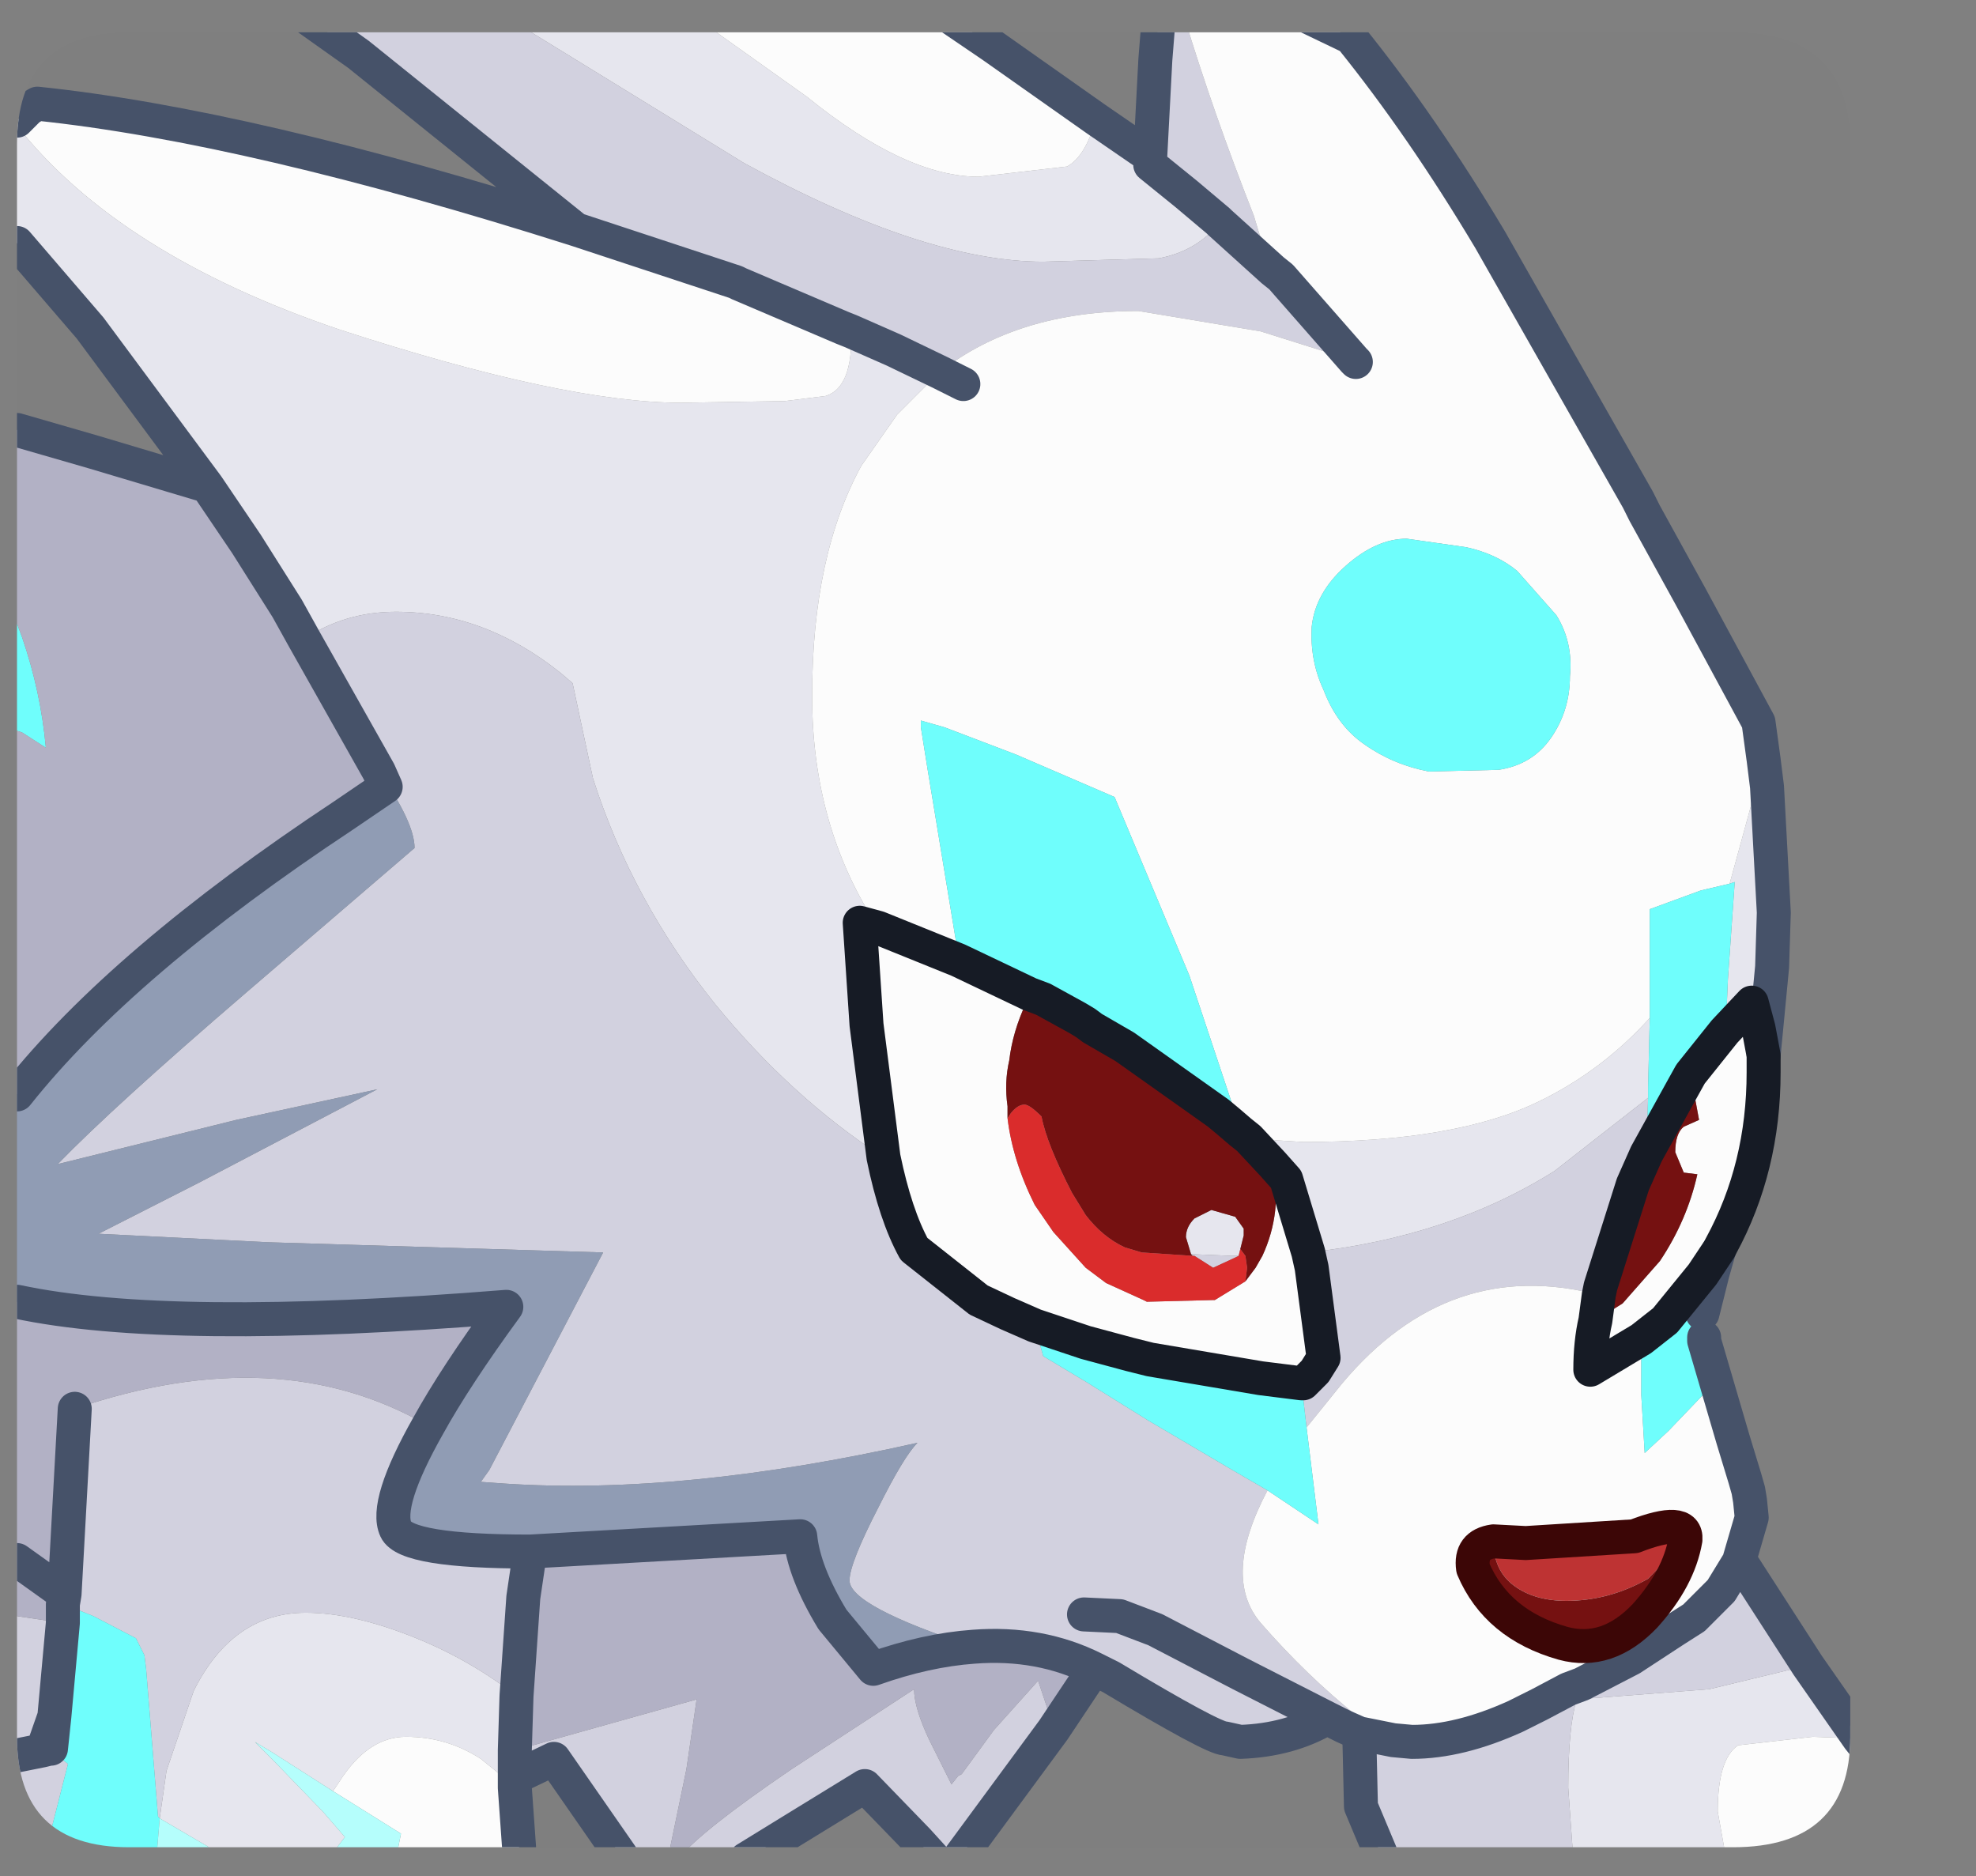 <?xml version="1.0" encoding="UTF-8" standalone="no"?>
<svg xmlns:ffdec="https://www.free-decompiler.com/flash" xmlns:xlink="http://www.w3.org/1999/xlink" ffdec:objectType="frame" height="55.2px" width="58.15px" xmlns="http://www.w3.org/2000/svg">
  <rect width="100%" height="100%" fill="#808080" stroke="none"/>
  <g transform="matrix(1.0, 0.0, 0.0, 1.0, 0.5, 0.95)">
    <clipPath id="clipPath0" transform="matrix(1.0, 0.0, 0.0, 1.0, 0.0, 0.0)">
      <path d="M50.5 0.0 Q53.95 0.0 53.95 3.3 L53.95 50.15 Q53.95 53.4 50.5 53.4 L3.3 53.4 Q0.0 53.4 0.0 50.15 L0.0 3.3 Q0.0 0.0 3.3 0.0 L50.5 0.0" fill="#000000" fill-rule="evenodd" stroke="none"/>
    </clipPath>
    <g clip-path="url(#clipPath0)">
      <use ffdec:characterId="2" height="55.2" transform="matrix(1.0, 0.0, 0.0, 1.0, -0.5, -0.95)" width="58.15" xlink:href="#shape1"/>
    </g>
    <use ffdec:characterId="3" height="53.4" transform="matrix(1.0, 0.0, 0.0, 1.0, 0.0, 0.0)" width="53.95" xlink:href="#shape2"/>
  </g>
  <defs>
    <g id="shape1" transform="matrix(1.0, 0.0, 0.0, 1.0, 0.5, 0.95)">
      <path d="M14.4 -0.45 L19.95 -0.45 23.25 1.9 Q26.15 4.25 28.3 4.25 L30.9 3.95 Q31.45 3.65 31.75 2.55 L33.35 3.65 33.35 3.9 34.4 4.75 35.35 5.55 35.4 5.6 Q34.7 6.45 33.6 6.65 L30.2 6.75 Q26.7 6.75 21.4 3.85 L14.4 -0.45 M24.55 8.8 L25.8 9.35 27.15 10.0 25.9 11.25 24.85 12.75 Q23.4 15.4 23.4 19.5 L23.4 19.55 Q23.4 23.4 25.35 26.35 L24.8 26.2 25.0 29.2 25.5 33.1 Q22.8 31.35 20.55 28.6 18.1 25.55 16.95 21.95 L16.35 19.15 16.0 18.85 Q13.75 17.05 11.15 17.05 9.65 17.05 8.45 17.85 L7.95 16.95 6.75 15.05 5.6 13.35 2.15 8.7 0.0 6.2 0.0 2.75 Q3.0 6.55 9.5 8.75 16.1 10.9 19.55 10.9 L22.6 10.85 23.8 10.7 Q24.6 10.45 24.55 8.8 M51.4 21.4 L51.5 22.2 51.7 25.9 51.65 27.5 50.3 29.0 50.35 27.85 50.55 25.0 50.4 25.05 51.4 21.4 M52.7 48.05 L54.2 50.2 52.85 50.15 50.65 50.4 Q50.05 50.8 50.05 52.35 L50.3 53.75 45.8 53.75 45.65 51.65 Q45.65 49.85 45.9 49.05 L49.8 48.75 52.7 48.05 M14.65 51.35 L14.65 51.65 14.45 51.45 13.65 50.8 Q12.65 50.15 11.45 50.15 10.4 50.15 9.6 51.3 L9.3 51.75 7.5 50.6 7.0 50.3 7.5 50.8 9.0 52.35 9.65 53.1 9.15 53.75 6.25 53.75 4.2 52.55 4.4 51.15 5.2 48.8 Q6.35 46.5 8.5 46.5 9.9 46.5 11.75 47.25 13.35 47.9 14.7 48.95 L14.65 50.55 14.65 50.8 14.65 51.35 M48.05 29.0 L48.0 31.05 48.0 31.35 45.25 33.5 Q42.15 35.45 38.0 35.9 L37.35 33.75 36.95 33.3 36.25 32.55 37.85 32.65 Q42.35 32.65 44.8 31.45 46.65 30.55 48.05 29.0 M34.55 35.95 L34.4 35.45 Q34.4 35.15 34.65 34.9 L35.15 34.65 35.85 34.85 36.1 35.2 36.1 35.4 36.0 35.8 35.95 36.0 35.75 36.0 34.55 35.95" fill="#e7e7ef" fill-rule="evenodd" stroke="none"/>
      <path d="M14.4 -0.45 L21.4 3.85 Q26.7 6.75 30.2 6.75 L33.6 6.65 Q34.7 6.45 35.4 5.6 L35.35 5.55 34.4 4.75 33.35 3.9 33.35 3.65 33.5 0.8 33.6 -0.45 34.35 -0.45 Q35.2 2.35 36.4 5.4 L36.55 5.9 36.8 6.6 36.95 7.0 37.2 7.2 39.35 9.65 39.3 9.65 36.6 8.8 33.0 8.2 Q29.45 8.2 27.15 10.0 L25.8 9.35 24.55 8.8 24.3 8.7 21.25 7.4 21.15 7.35 16.45 5.8 10.05 0.65 8.5 -0.45 14.4 -0.45 M35.4 5.6 L36.95 7.0 35.4 5.6 M50.3 29.0 L51.65 27.5 51.4 30.1 51.25 29.3 51.05 28.55 50.25 29.4 50.3 29.0 M50.1 35.8 L49.9 36.5 49.6 37.7 49.6 37.1 49.6 36.55 50.1 35.8 M50.7 44.95 L52.7 48.05 49.8 48.75 45.9 49.05 Q45.65 49.85 45.65 51.65 L45.8 53.75 40.2 53.75 39.55 52.2 39.5 50.05 39.05 49.85 38.55 49.6 Q37.45 50.25 36.0 50.3 L35.55 50.2 Q35.2 50.2 32.2 48.4 L31.7 48.15 Q30.1 47.35 28.15 47.5 24.5 46.3 24.5 45.55 24.5 45.05 25.35 43.4 26.1 41.9 26.5 41.5 19.6 43.05 14.35 42.7 L13.65 42.65 13.9 42.3 17.25 35.9 7.4 35.6 2.4 35.35 5.35 33.85 10.6 31.1 6.45 32.0 1.2 33.3 Q2.85 31.6 6.75 28.25 L11.7 24.0 Q11.7 23.25 10.65 21.75 L8.45 17.85 Q9.65 17.05 11.15 17.05 13.75 17.05 16.0 18.85 L16.35 19.15 16.95 21.95 Q18.1 25.55 20.55 28.6 22.8 31.35 25.5 33.1 25.85 34.8 26.4 35.8 L28.3 37.3 29.15 37.7 29.95 38.05 30.2 38.95 31.45 39.7 33.3 40.85 35.85 42.35 36.8 42.9 Q35.45 45.45 36.6 46.8 37.95 48.35 39.45 49.55 L40.5 50.25 41.05 50.3 Q42.45 50.3 44.1 49.55 L44.8 49.2 45.65 48.75 46.05 48.6 47.5 47.85 48.8 47.0 49.35 46.65 49.95 46.05 50.15 45.85 50.7 44.95 M30.5 49.95 L27.7 53.75 27.0 53.75 26.5 53.2 24.95 51.6 22.75 52.95 21.45 53.75 19.45 53.75 Q20.15 52.9 22.8 51.1 L26.4 48.75 Q26.4 49.3 26.85 50.25 L27.5 51.55 27.7 51.3 27.8 51.25 28.75 49.95 30.05 48.5 30.45 49.7 30.5 49.95 M19.15 53.75 L17.85 53.75 15.8 50.8 14.65 51.35 14.65 50.8 14.65 50.55 20.0 49.05 19.7 51.1 19.15 53.75 M0.85 53.75 L0.0 53.75 0.0 50.7 0.0 46.6 1.35 46.8 1.1 49.55 0.75 50.55 0.0 50.7 0.75 50.55 0.95 50.5 1.5 50.95 0.8 53.7 0.85 53.75 M48.0 31.35 L47.95 33.0 47.55 33.9 46.6 36.9 46.55 37.15 Q42.15 36.0 39.0 39.75 L37.95 41.05 37.8 39.75 37.85 39.75 38.2 39.4 38.45 39.0 38.1 36.35 38.0 35.9 Q42.15 35.45 45.25 33.5 L48.0 31.35 M1.4 45.95 L1.7 40.5 Q7.7 38.45 12.1 41.0 10.8 43.3 11.15 44.05 11.45 44.7 15.1 44.7 L14.9 46.05 14.7 48.95 Q13.35 47.9 11.75 47.25 9.9 46.5 8.5 46.5 6.35 46.5 5.2 48.8 L4.4 51.15 4.2 52.55 4.15 52.5 3.8 48.15 3.75 47.75 3.5 47.25 2.25 46.6 1.75 46.4 1.35 46.25 1.4 45.95 M34.6 36.0 L34.55 35.95 35.75 36.0 35.95 36.0 35.85 36.05 35.2 36.35 34.65 36.0 34.6 36.0 M31.4 46.55 L32.45 46.6 33.5 47.0 36.0 48.3 38.55 49.6 36.0 48.3 33.5 47.0 32.45 46.6 31.4 46.55 M39.5 50.05 L40.5 50.25 39.5 50.05" fill="#d3d2e0" fill-rule="evenodd" stroke="none"/>
      <path d="M31.75 2.55 Q31.45 3.65 30.9 3.95 L28.3 4.25 Q26.15 4.25 23.25 1.9 L19.95 -0.45 27.45 -0.45 28.7 0.4 31.75 2.55 M16.45 5.8 L21.15 7.35 21.25 7.4 24.3 8.7 24.55 8.8 Q24.6 10.45 23.8 10.7 L22.6 10.85 19.55 10.9 Q16.1 10.9 9.5 8.75 3.0 6.55 0.0 2.75 L0.0 2.6 0.35 2.25 0.6 2.1 Q6.85 2.75 16.45 5.8 M27.15 10.0 Q29.45 8.2 33.0 8.2 L36.6 8.8 39.3 9.65 39.4 9.7 39.35 9.65 37.2 7.2 36.95 7.0 36.8 6.6 36.55 5.9 36.4 5.4 Q35.2 2.35 34.35 -0.45 L38.0 -0.45 39.25 0.15 Q41.35 2.75 43.35 6.1 L47.7 13.75 47.9 14.15 49.25 16.6 51.25 20.3 51.4 21.4 50.4 25.05 49.55 25.25 48.05 25.8 48.05 29.0 Q46.65 30.55 44.8 31.45 42.35 32.65 37.85 32.65 L36.25 32.55 36.0 32.35 35.85 32.05 35.85 31.8 34.5 27.75 32.3 22.5 29.4 21.25 27.3 20.45 26.6 20.25 26.6 20.45 26.8 21.7 27.65 26.85 27.7 27.3 25.35 26.35 27.7 27.3 29.8 28.3 29.7 28.55 Q29.3 29.4 29.2 30.25 29.05 30.9 29.15 31.6 L29.15 31.95 Q29.3 33.2 29.95 34.5 L30.5 35.3 31.45 36.35 32.05 36.8 33.15 37.3 33.25 37.35 35.2 37.3 35.25 37.3 36.15 36.75 36.45 36.35 36.65 36.0 Q37.25 34.7 36.95 33.3 L37.35 33.75 38.0 35.9 38.1 36.35 38.45 39.0 38.2 39.4 37.85 39.75 37.8 39.75 36.6 39.6 33.35 39.05 32.75 38.9 31.45 38.55 29.95 38.05 29.15 37.7 28.3 37.3 26.4 35.8 Q25.85 34.8 25.5 33.1 L25.0 29.2 24.8 26.2 25.35 26.35 Q23.4 23.4 23.4 19.55 L23.4 19.5 Q23.4 15.4 24.85 12.75 L25.9 11.25 27.15 10.0 27.85 10.35 27.15 10.0 M44.15 15.85 Q43.55 15.35 42.65 15.15 L40.9 14.9 Q40.0 14.9 39.1 15.7 38.2 16.5 38.1 17.5 38.05 18.5 38.45 19.35 38.85 20.4 39.65 20.95 40.5 21.55 41.55 21.75 L43.6 21.7 Q44.6 21.55 45.15 20.75 45.7 19.95 45.7 18.95 45.8 17.95 45.3 17.15 L44.15 15.85 M51.4 30.1 L51.4 30.6 Q51.4 33.4 50.15 35.7 L50.1 35.8 49.6 36.55 48.5 37.9 47.8 38.45 47.8 39.4 47.8 40.1 47.9 41.8 48.6 41.15 49.75 39.95 49.65 38.5 50.5 41.4 50.85 42.55 50.95 42.9 51.0 43.2 51.05 43.7 50.7 44.9 50.7 44.95 50.15 45.85 49.95 46.05 49.35 46.65 48.8 47.0 47.5 47.85 46.05 48.6 45.65 48.75 44.8 49.2 44.1 49.55 Q42.45 50.3 41.05 50.3 L40.5 50.25 39.45 49.55 Q37.95 48.35 36.6 46.8 35.45 45.45 36.8 42.9 L38.3 43.9 37.95 41.05 39.0 39.75 Q42.15 36.0 46.55 37.15 L46.45 37.9 47.25 37.4 48.35 36.15 Q49.15 34.95 49.45 33.6 L49.05 33.55 48.8 32.95 Q48.8 32.4 49.05 32.2 L49.5 32.0 49.25 30.65 50.25 29.4 51.05 28.55 51.25 29.3 51.4 30.1 M54.2 50.2 L55.2 51.45 57.15 53.75 50.3 53.75 50.05 52.35 Q50.05 50.8 50.65 50.4 L52.85 50.15 54.2 50.2 M14.65 51.65 L14.8 53.75 11.15 53.75 11.3 53.0 9.3 51.75 9.6 51.3 Q10.4 50.15 11.45 50.15 12.65 50.15 13.65 50.8 L14.45 51.45 14.65 51.65 M47.8 38.45 L46.3 39.35 Q46.3 38.55 46.45 37.9 46.3 38.55 46.3 39.35 L47.8 38.45" fill="#fdfdfd" fill-rule="evenodd" stroke="none"/>
      <path d="M44.15 15.85 L45.3 17.15 Q45.8 17.95 45.7 18.95 45.7 19.95 45.15 20.75 44.6 21.55 43.6 21.7 L41.55 21.75 Q40.5 21.55 39.65 20.95 38.85 20.4 38.45 19.35 38.05 18.5 38.1 17.5 38.2 16.5 39.1 15.7 40.0 14.9 40.9 14.9 L42.65 15.15 Q43.55 15.35 44.15 15.85 M50.4 25.05 L50.55 25.0 50.35 27.85 50.3 29.0 50.25 29.4 49.25 30.65 49.0 31.1 47.95 33.0 48.0 31.35 48.0 31.05 48.05 29.0 48.05 25.8 49.55 25.25 50.4 25.05 M49.6 37.7 L49.65 38.4 49.65 38.5 49.75 39.95 48.6 41.15 47.9 41.8 47.8 40.1 47.8 39.4 47.8 38.45 48.5 37.9 49.6 36.55 49.6 37.1 49.6 37.7 M4.1 53.75 L0.85 53.75 0.8 53.7 1.5 50.95 0.95 50.5 1.0 50.5 1.1 49.55 1.35 46.8 1.35 46.25 1.75 46.4 2.25 46.6 3.5 47.25 3.75 47.75 3.8 48.15 4.15 52.5 4.2 52.55 4.1 53.75 M0.0 20.55 L0.0 17.4 0.15 17.8 Q0.7 19.4 0.85 21.05 L0.15 20.6 0.0 20.55 M27.7 27.3 L27.65 26.85 26.8 21.7 26.6 20.45 26.6 20.25 27.3 20.45 29.4 21.25 32.3 22.5 34.5 27.75 35.85 31.8 35.85 32.05 36.0 32.35 35.65 32.05 35.35 31.8 32.6 29.85 31.65 29.3 31.45 29.15 31.2 29.0 30.2 28.45 29.8 28.3 27.7 27.3 M37.8 39.75 L37.95 41.05 38.3 43.9 36.8 42.9 35.85 42.35 33.3 40.85 31.45 39.7 30.2 38.95 29.95 38.05 31.45 38.55 32.75 38.9 33.35 39.05 36.6 39.6 37.8 39.75" fill="#6ffffd" fill-rule="evenodd" stroke="none"/>
      <path d="M49.25 30.65 L49.5 32.0 49.05 32.2 Q48.8 32.4 48.8 32.95 L49.05 33.55 49.45 33.6 Q49.15 34.95 48.35 36.15 L47.25 37.4 46.45 37.9 46.55 37.15 46.6 36.9 47.55 33.9 47.95 33.0 49.0 31.1 49.25 30.65 M36.0 32.35 L36.25 32.55 36.95 33.3 Q37.25 34.7 36.65 36.0 L36.45 36.35 36.15 36.75 36.2 36.35 36.15 36.0 36.0 35.8 36.1 35.4 36.1 35.2 35.85 34.85 35.15 34.65 34.65 34.9 Q34.4 35.15 34.4 35.45 L34.55 35.95 34.6 36.0 33.1 35.9 32.6 35.75 Q31.95 35.45 31.45 34.8 L31.05 34.15 Q30.3 32.7 30.15 31.9 29.8 31.55 29.65 31.55 29.45 31.55 29.25 31.8 L29.15 31.95 29.15 31.6 Q29.05 30.9 29.2 30.25 29.3 29.4 29.7 28.55 L29.8 28.3 30.2 28.45 31.2 29.0 31.45 29.15 31.65 29.3 32.6 29.85 35.35 31.8 35.65 32.05 36.0 32.35" fill="#751111" fill-rule="evenodd" stroke="none"/>
      <path d="M0.0 37.35 L0.0 31.25 Q3.1 27.35 9.6 23.05 L10.85 22.2 10.65 21.75 Q11.7 23.25 11.7 24.0 L6.75 28.25 Q2.85 31.6 1.2 33.3 L6.45 32.0 10.6 31.1 5.35 33.85 2.4 35.35 7.4 35.6 17.25 35.9 13.9 42.3 13.65 42.65 14.35 42.7 Q19.6 43.05 26.5 41.5 26.1 41.9 25.35 43.4 24.5 45.05 24.5 45.55 24.5 46.3 28.15 47.5 26.75 47.6 25.2 48.15 L24.0 46.7 Q23.15 45.3 23.05 44.25 L15.1 44.7 Q11.45 44.7 11.15 44.05 10.8 43.3 12.1 41.0 12.9 39.55 14.4 37.5 4.45 38.3 0.0 37.35" fill="#919db5" fill-rule="evenodd" stroke="none"/>
      <path d="M31.7 48.15 L30.5 49.95 30.45 49.7 30.05 48.5 28.75 49.95 27.8 51.25 27.7 51.3 27.5 51.55 26.85 50.25 Q26.4 49.3 26.4 48.75 L22.8 51.1 Q20.15 52.9 19.45 53.75 L19.15 53.75 19.7 51.1 20.0 49.05 14.65 50.55 14.7 48.95 14.9 46.05 15.1 44.7 23.05 44.25 Q23.15 45.3 24.0 46.7 L25.2 48.15 Q26.75 47.6 28.15 47.5 30.1 47.35 31.7 48.15 M0.0 46.6 L0.0 44.95 0.0 37.35 Q4.45 38.3 14.4 37.5 12.9 39.55 12.1 41.0 7.7 38.45 1.7 40.5 L1.4 45.95 1.35 46.25 1.35 46.8 0.0 46.6 M0.0 31.25 L0.0 20.55 0.15 20.6 0.85 21.05 Q0.7 19.4 0.15 17.8 L0.0 17.4 0.0 11.7 2.25 12.35 5.6 13.35 6.75 15.05 7.95 16.95 8.45 17.85 10.65 21.75 10.85 22.2 9.6 23.05 Q3.1 27.35 0.0 31.25 M1.4 45.95 L0.0 44.95 1.4 45.95" fill="#b3b2c6" fill-rule="evenodd" stroke="none"/>
      <path d="M11.15 53.75 L9.15 53.75 9.65 53.1 9.0 52.35 7.5 50.8 7.0 50.3 7.5 50.6 9.3 51.75 11.3 53.0 11.15 53.75 M6.25 53.75 L4.1 53.75 4.2 52.55 6.25 53.75" fill="#b6fffd" fill-rule="evenodd" stroke="none"/>
      <path d="M36.15 36.75 L35.25 37.3 35.2 37.3 33.25 37.35 33.15 37.3 32.05 36.8 31.45 36.35 30.5 35.3 29.95 34.5 Q29.3 33.2 29.15 31.95 L29.25 31.8 Q29.45 31.55 29.65 31.55 29.8 31.55 30.15 31.9 30.3 32.7 31.05 34.15 L31.45 34.8 Q31.95 35.45 32.6 35.75 L33.1 35.9 34.6 36.0 34.65 36.0 35.2 36.35 35.85 36.05 35.95 36.0 36.0 35.8 36.15 36.0 36.2 36.35 36.15 36.75" fill="#db2c2c" fill-rule="evenodd" stroke="none"/>
      <path d="M35.4 5.6 L35.35 5.55 34.4 4.75 33.35 3.9 33.35 3.65 31.75 2.55 28.7 0.4 27.45 -0.45 M8.5 -0.45 L10.05 0.65 16.45 5.8 21.15 7.35 21.25 7.4 24.3 8.7 24.55 8.8 25.8 9.35 27.15 10.0 27.85 10.35 M39.35 9.65 L37.2 7.2 36.95 7.0 35.4 5.6 M33.6 -0.45 L33.5 0.8 33.35 3.65 M51.4 21.4 L51.25 20.3 49.25 16.6 47.9 14.15 47.7 13.75 43.35 6.1 Q41.35 2.75 39.25 0.15 L38.0 -0.45 M51.65 27.5 L51.7 25.9 51.5 22.2 51.4 21.4 M51.65 27.5 L51.4 30.1 M50.1 35.8 L49.9 36.5 49.6 37.7 M49.65 38.4 L49.65 38.5 50.5 41.4 50.85 42.55 50.95 42.9 51.0 43.2 51.05 43.7 50.7 44.9 50.7 44.95 52.7 48.05 54.2 50.2 55.2 51.45 57.15 53.75 M40.2 53.75 L39.55 52.2 39.5 50.05 39.05 49.85 38.55 49.6 Q37.45 50.25 36.0 50.3 L35.55 50.2 Q35.2 50.2 32.2 48.4 L31.7 48.15 30.5 49.95 27.7 53.75 M27.0 53.75 L26.5 53.2 24.95 51.6 22.75 52.95 21.45 53.75 M17.85 53.75 L15.8 50.8 14.65 51.35 14.65 51.65 14.8 53.75 M0.0 11.7 L2.25 12.35 5.6 13.35 2.15 8.7 0.0 6.2 M0.0 2.6 L0.35 2.25 0.6 2.1 Q6.85 2.75 16.45 5.8 M40.5 50.25 L41.05 50.3 Q42.45 50.3 44.1 49.55 L44.8 49.2 45.65 48.75 46.05 48.6 47.5 47.85 48.8 47.0 49.35 46.65 49.95 46.05 50.15 45.85 50.7 44.95 M39.35 9.65 L39.4 9.7 M5.6 13.35 L6.75 15.05 7.95 16.95 8.45 17.85 10.65 21.75 10.85 22.2 9.6 23.05 Q3.1 27.35 0.0 31.25 M0.0 44.95 L1.4 45.95 1.7 40.5 M12.1 41.0 Q12.9 39.55 14.4 37.5 4.45 38.3 0.0 37.35 M1.35 46.25 L1.4 45.95 M14.7 48.95 L14.9 46.05 15.1 44.7 Q11.45 44.7 11.15 44.05 10.8 43.3 12.1 41.0 M1.35 46.8 L1.35 46.25 M15.1 44.7 L23.05 44.25 Q23.15 45.3 24.0 46.7 L25.2 48.15 Q26.75 47.6 28.15 47.5 30.1 47.35 31.7 48.15 M38.55 49.6 L36.0 48.3 33.5 47.0 32.45 46.6 31.4 46.55 M40.5 50.25 L39.5 50.05 M14.65 51.35 L14.65 50.8 14.65 50.55 14.7 48.95 M0.0 50.7 L0.75 50.55 1.1 49.55 1.35 46.8 M0.95 50.5 L1.0 50.5 1.1 49.55 M0.75 50.55 L0.95 50.5" fill="none" stroke="#465269" stroke-linecap="round" stroke-linejoin="round" stroke-width="1.0"/>
      <path d="M51.4 30.1 L51.4 30.6 Q51.4 33.4 50.15 35.7 L50.1 35.8 49.6 36.55 48.5 37.9 47.8 38.45 46.3 39.35 Q46.3 38.55 46.45 37.9 L46.55 37.15 46.6 36.9 47.55 33.9 47.95 33.0 49.0 31.1 49.25 30.65 50.25 29.4 51.05 28.55 51.25 29.3 51.4 30.1 M36.0 32.35 L36.25 32.55 36.95 33.3 37.35 33.75 38.0 35.9 38.1 36.35 38.45 39.0 38.2 39.4 37.85 39.75 37.8 39.75 36.6 39.6 33.35 39.05 32.75 38.9 31.45 38.55 29.95 38.05 29.15 37.7 28.3 37.3 26.4 35.8 Q25.85 34.8 25.5 33.1 L25.0 29.2 24.8 26.2 25.35 26.35 27.7 27.3 29.8 28.3 30.2 28.45 31.2 29.0 31.45 29.15 31.65 29.3 32.6 29.85 35.35 31.8 35.65 32.05 36.0 32.35 Z" fill="none" stroke="#161b25" stroke-linecap="round" stroke-linejoin="round" stroke-width="1.0"/>
      <path d="M43.45 44.4 L44.4 44.45 47.6 44.25 Q49.15 43.65 49.1 44.35 L48.0 45.5 Q46.85 46.15 45.6 46.15 44.65 46.15 44.05 45.7 43.45 45.25 43.45 44.4" fill="#bf3333" fill-rule="evenodd" stroke="none"/>
      <path d="M49.1 44.35 Q48.9 45.5 47.9 46.6 46.8 47.75 45.5 47.4 43.55 46.85 42.85 45.2 42.75 44.5 43.45 44.4 43.45 45.25 44.05 45.7 44.65 46.15 45.6 46.15 46.85 46.15 48.0 45.5 L49.1 44.35" fill="#751111" fill-rule="evenodd" stroke="none"/>
      <path d="M43.45 44.4 L44.4 44.45 47.6 44.25 Q49.15 43.65 49.1 44.35 48.9 45.5 47.9 46.6 46.8 47.75 45.5 47.4 43.55 46.85 42.85 45.2 42.75 44.5 43.45 44.4 Z" fill="none" stroke="#3c0606" stroke-linecap="round" stroke-linejoin="round" stroke-width="1.0"/>
    </g>
    <g id="shape2" transform="matrix(1.0, 0.0, 0.0, 1.0, 0.0, 0.0)">
      <path d="M50.5 0.0 Q53.95 0.0 53.95 3.3 L53.95 50.15 Q53.95 53.4 50.5 53.4 L3.3 53.4 Q0.0 53.4 0.0 50.15 L0.0 3.3 Q0.0 0.0 3.3 0.0 L50.5 0.0" fill="#000000" fill-opacity="0.004" fill-rule="evenodd" stroke="none"/>
    </g>
  </defs>
</svg>

